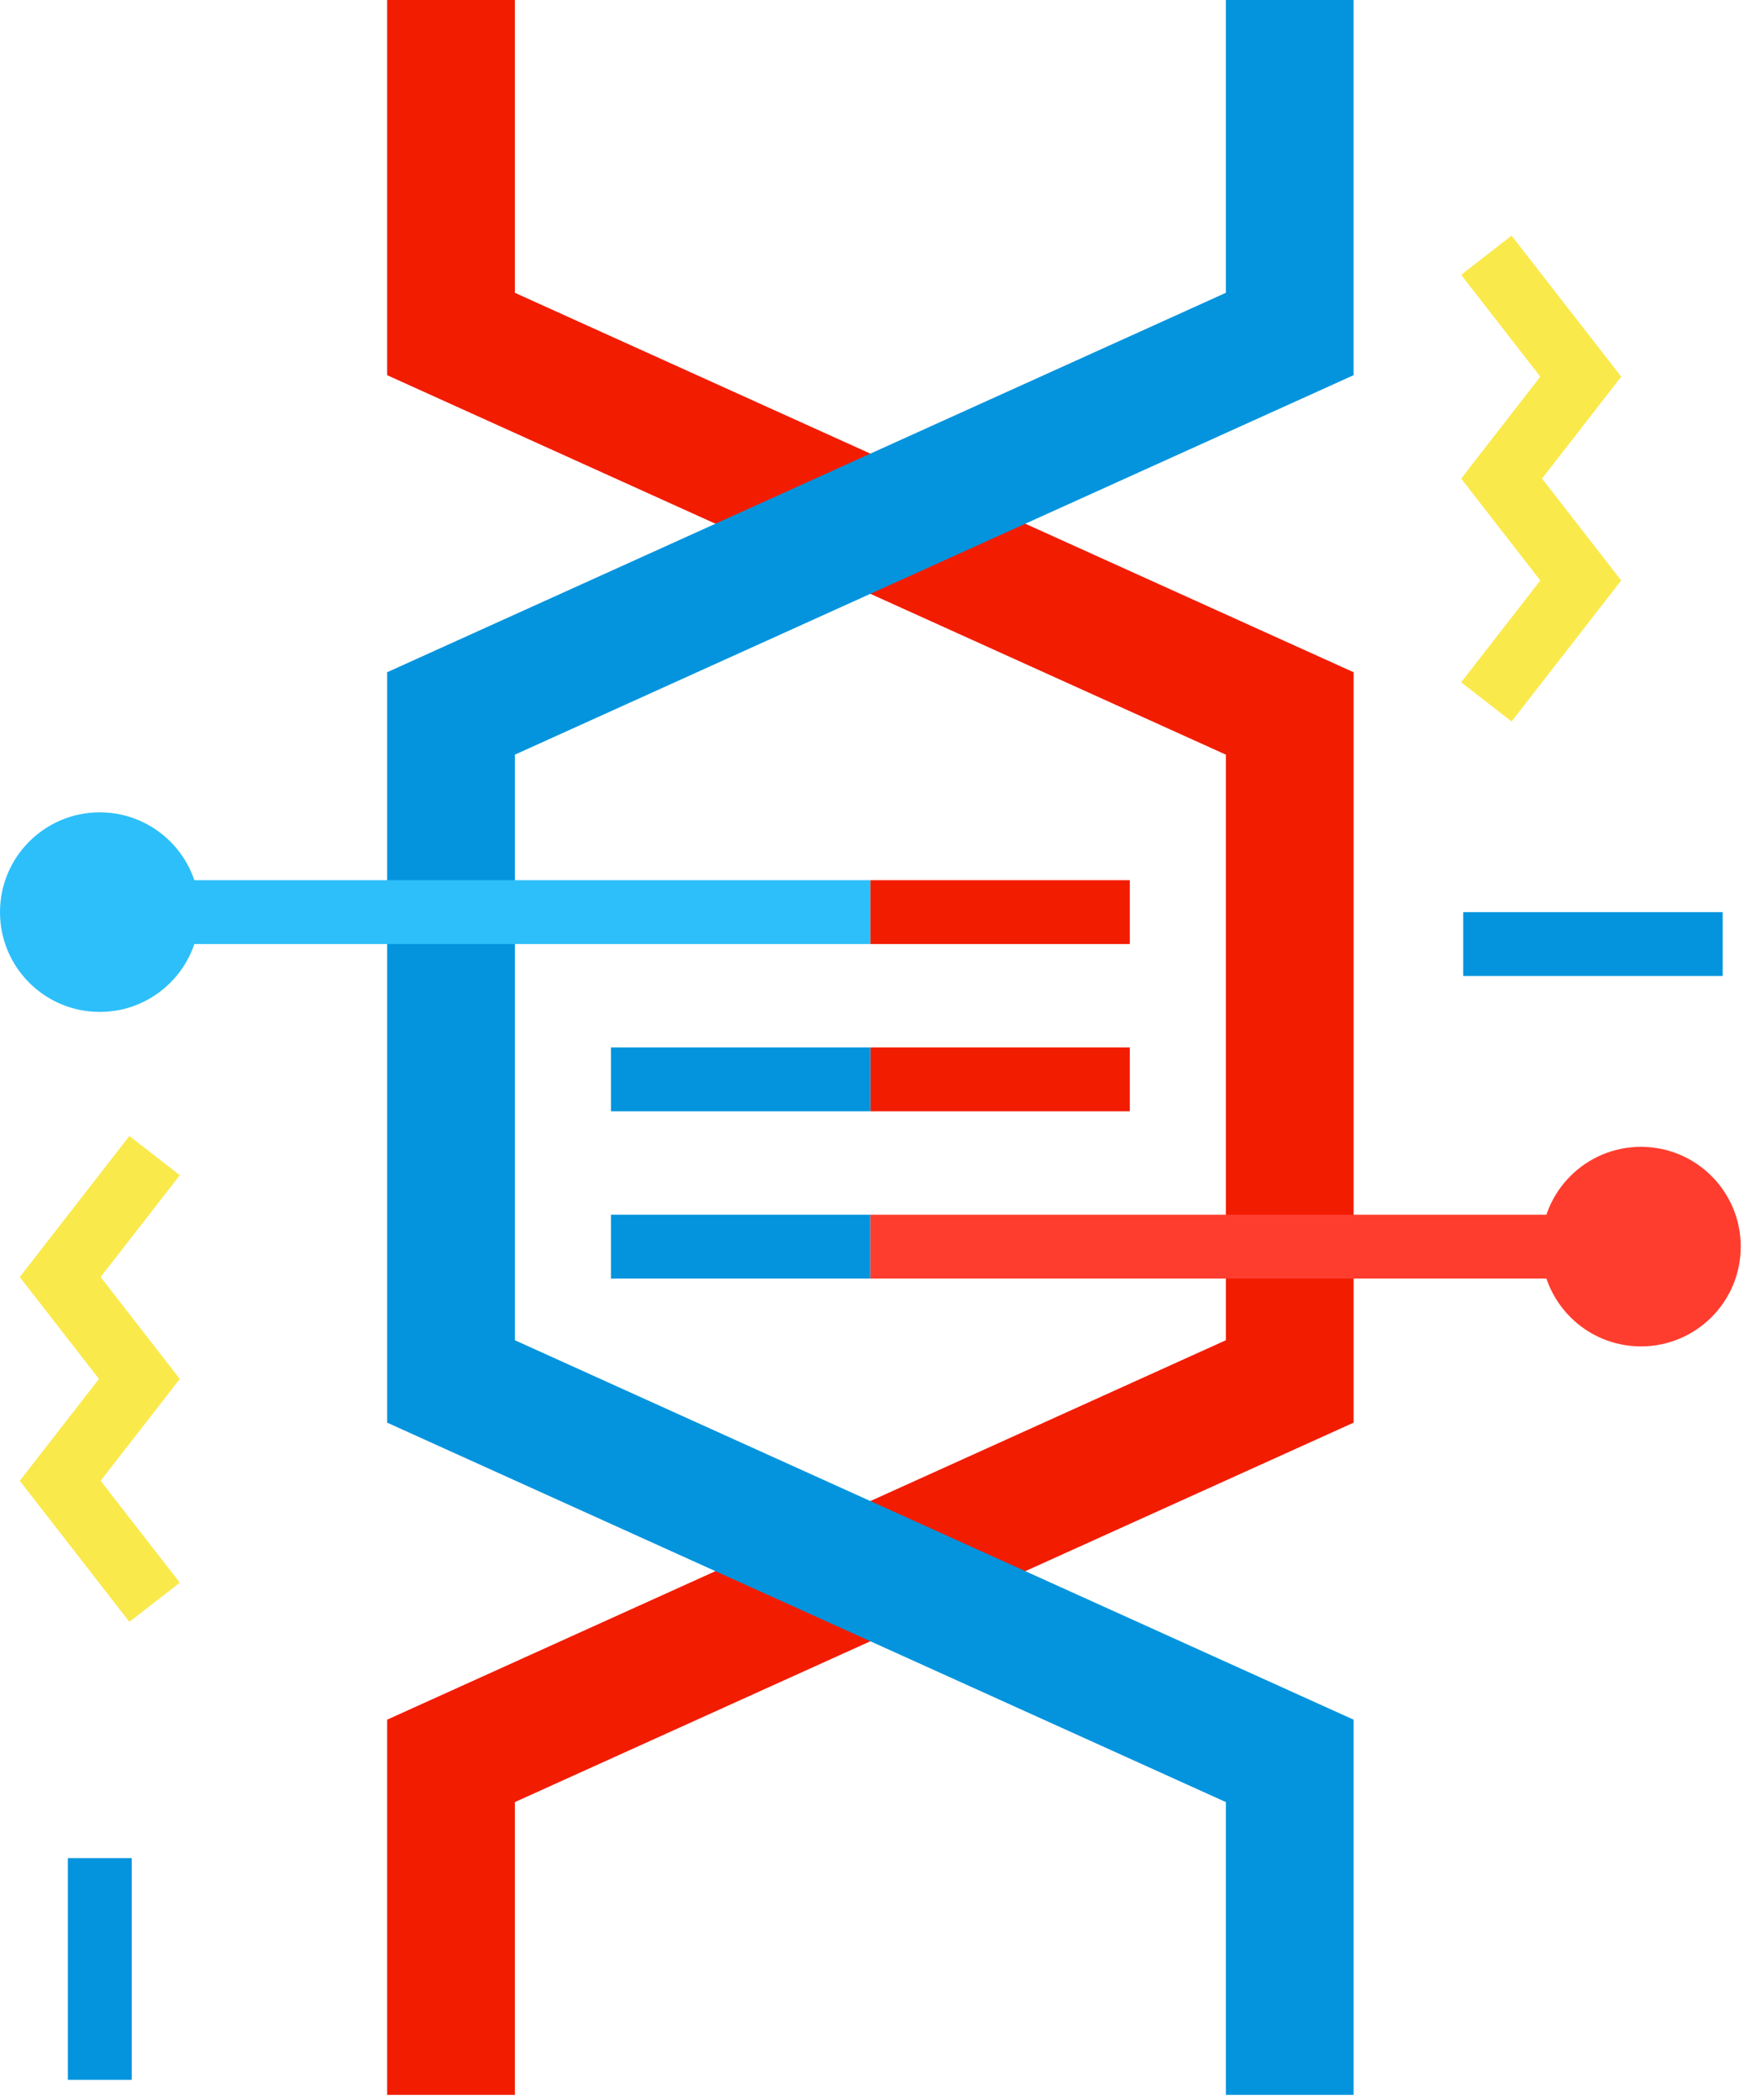 <?xml version="1.0" encoding="UTF-8" standalone="no"?>
<!DOCTYPE svg PUBLIC "-//W3C//DTD SVG 1.1//EN" "http://www.w3.org/Graphics/SVG/1.1/DTD/svg11.dtd">
<svg width="100%" height="100%" viewBox="0 0 78 93" version="1.1" xmlns="http://www.w3.org/2000/svg" xmlns:xlink="http://www.w3.org/1999/xlink" xml:space="preserve" xmlns:serif="http://www.serif.com/" style="fill-rule:evenodd;clip-rule:evenodd;stroke-linejoin:round;stroke-miterlimit:2;">
    <g transform="matrix(1,0,0,1,-188.004,-168.798)">
        <path d="M247.959,198.571L210.809,181.766L210.809,168.798L205.152,168.798L205.152,185.415L242.301,202.221L242.301,228.156L205.152,244.961L205.152,261.579L210.809,261.579L210.809,248.611L247.959,231.806L247.959,198.571Z" style="fill:rgb(242,28,0);fill-rule:nonzero;"/>
    </g>
    <g transform="matrix(1,0,0,1,-188.004,-168.798)">
        <path d="M205.152,198.571L242.301,181.766L242.301,168.798L247.958,168.798L247.958,185.415L210.809,202.221L210.809,228.156L247.959,244.961L247.959,261.579L242.301,261.579L242.301,248.611L205.152,231.806L205.152,198.571Z" style="fill:rgb(3,148,221);fill-rule:nonzero;"/>
    </g>
    <g transform="matrix(1,0,0,1,-188.004,-168.798)">
        <rect x="194.551" y="207.781" width="32.005" height="2.828" style="fill:rgb(45,191,249);fill-rule:nonzero;"/>
    </g>
    <g transform="matrix(1,0,0,1,-188.004,-168.798)">
        <rect x="226.556" y="215.188" width="11.49" height="2.829" style="fill:rgb(242,28,0);fill-rule:nonzero;"/>
    </g>
    <g transform="matrix(1,0,0,1,-188.004,-168.798)">
        <rect x="215.065" y="215.188" width="11.491" height="2.829" style="fill:rgb(3,148,221);fill-rule:nonzero;"/>
    </g>
    <g transform="matrix(1,0,0,1,-188.004,-168.798)">
        <rect x="215.065" y="222.596" width="11.491" height="2.829" style="fill:rgb(3,148,221);fill-rule:nonzero;"/>
    </g>
    <g transform="matrix(1,0,0,1,-188.004,-168.798)">
        <path d="M196.843,209.196C196.843,211.637 194.865,213.615 192.423,213.615C189.982,213.615 188.004,211.637 188.004,209.196C188.004,206.755 189.982,204.776 192.423,204.776C194.865,204.776 196.843,206.755 196.843,209.196Z" style="fill:rgb(45,191,249);fill-rule:nonzero;"/>
    </g>
    <g transform="matrix(1,0,0,1,-188.004,-168.798)">
        <rect x="226.556" y="222.596" width="32.005" height="2.829" style="fill:rgb(255,61,46);fill-rule:nonzero;"/>
    </g>
    <g transform="matrix(1,0,0,1,-188.004,-168.798)">
        <path d="M256.268,224.009C256.268,221.568 258.247,219.59 260.687,219.59C263.129,219.59 265.107,221.568 265.107,224.009C265.107,226.45 263.129,228.429 260.687,228.429C258.247,228.429 256.268,226.45 256.268,224.009Z" style="fill:rgb(255,61,46);fill-rule:nonzero;"/>
    </g>
    <g transform="matrix(1,0,0,1,-188.004,-168.798)">
        <rect x="252.815" y="209.196" width="11.491" height="2.828" style="fill:rgb(3,148,221);fill-rule:nonzero;"/>
    </g>
    <g transform="matrix(1,0,0,1,-188.004,-168.798)">
        <rect x="191.01" y="251.093" width="2.827" height="9.819" style="fill:rgb(3,148,221);fill-rule:nonzero;"/>
    </g>
    <g transform="matrix(1,0,0,1,-188.004,-168.798)">
        <path d="M188.879,225.357L192.386,229.87L188.879,234.381L193.735,240.629L195.968,238.893L192.461,234.381L195.968,229.87L192.461,225.357L195.968,220.847L193.735,219.11L188.879,225.357Z" style="fill:rgb(250,233,75);fill-rule:nonzero;"/>
    </g>
    <g transform="matrix(1,0,0,1,-188.004,-168.798)">
        <path d="M259.812,194.506L256.305,189.994L259.812,185.481L254.956,179.234L252.722,180.97L256.229,185.481L252.722,189.994L256.229,194.506L252.722,199.017L254.956,200.752L259.812,194.506Z" style="fill:rgb(250,233,75);fill-rule:nonzero;"/>
    </g>
    <g transform="matrix(1,0,0,1,-188.004,-168.798)">
        <rect x="226.556" y="207.781" width="11.49" height="2.828" style="fill:rgb(242,28,0);fill-rule:nonzero;"/>
    </g>
</svg>
